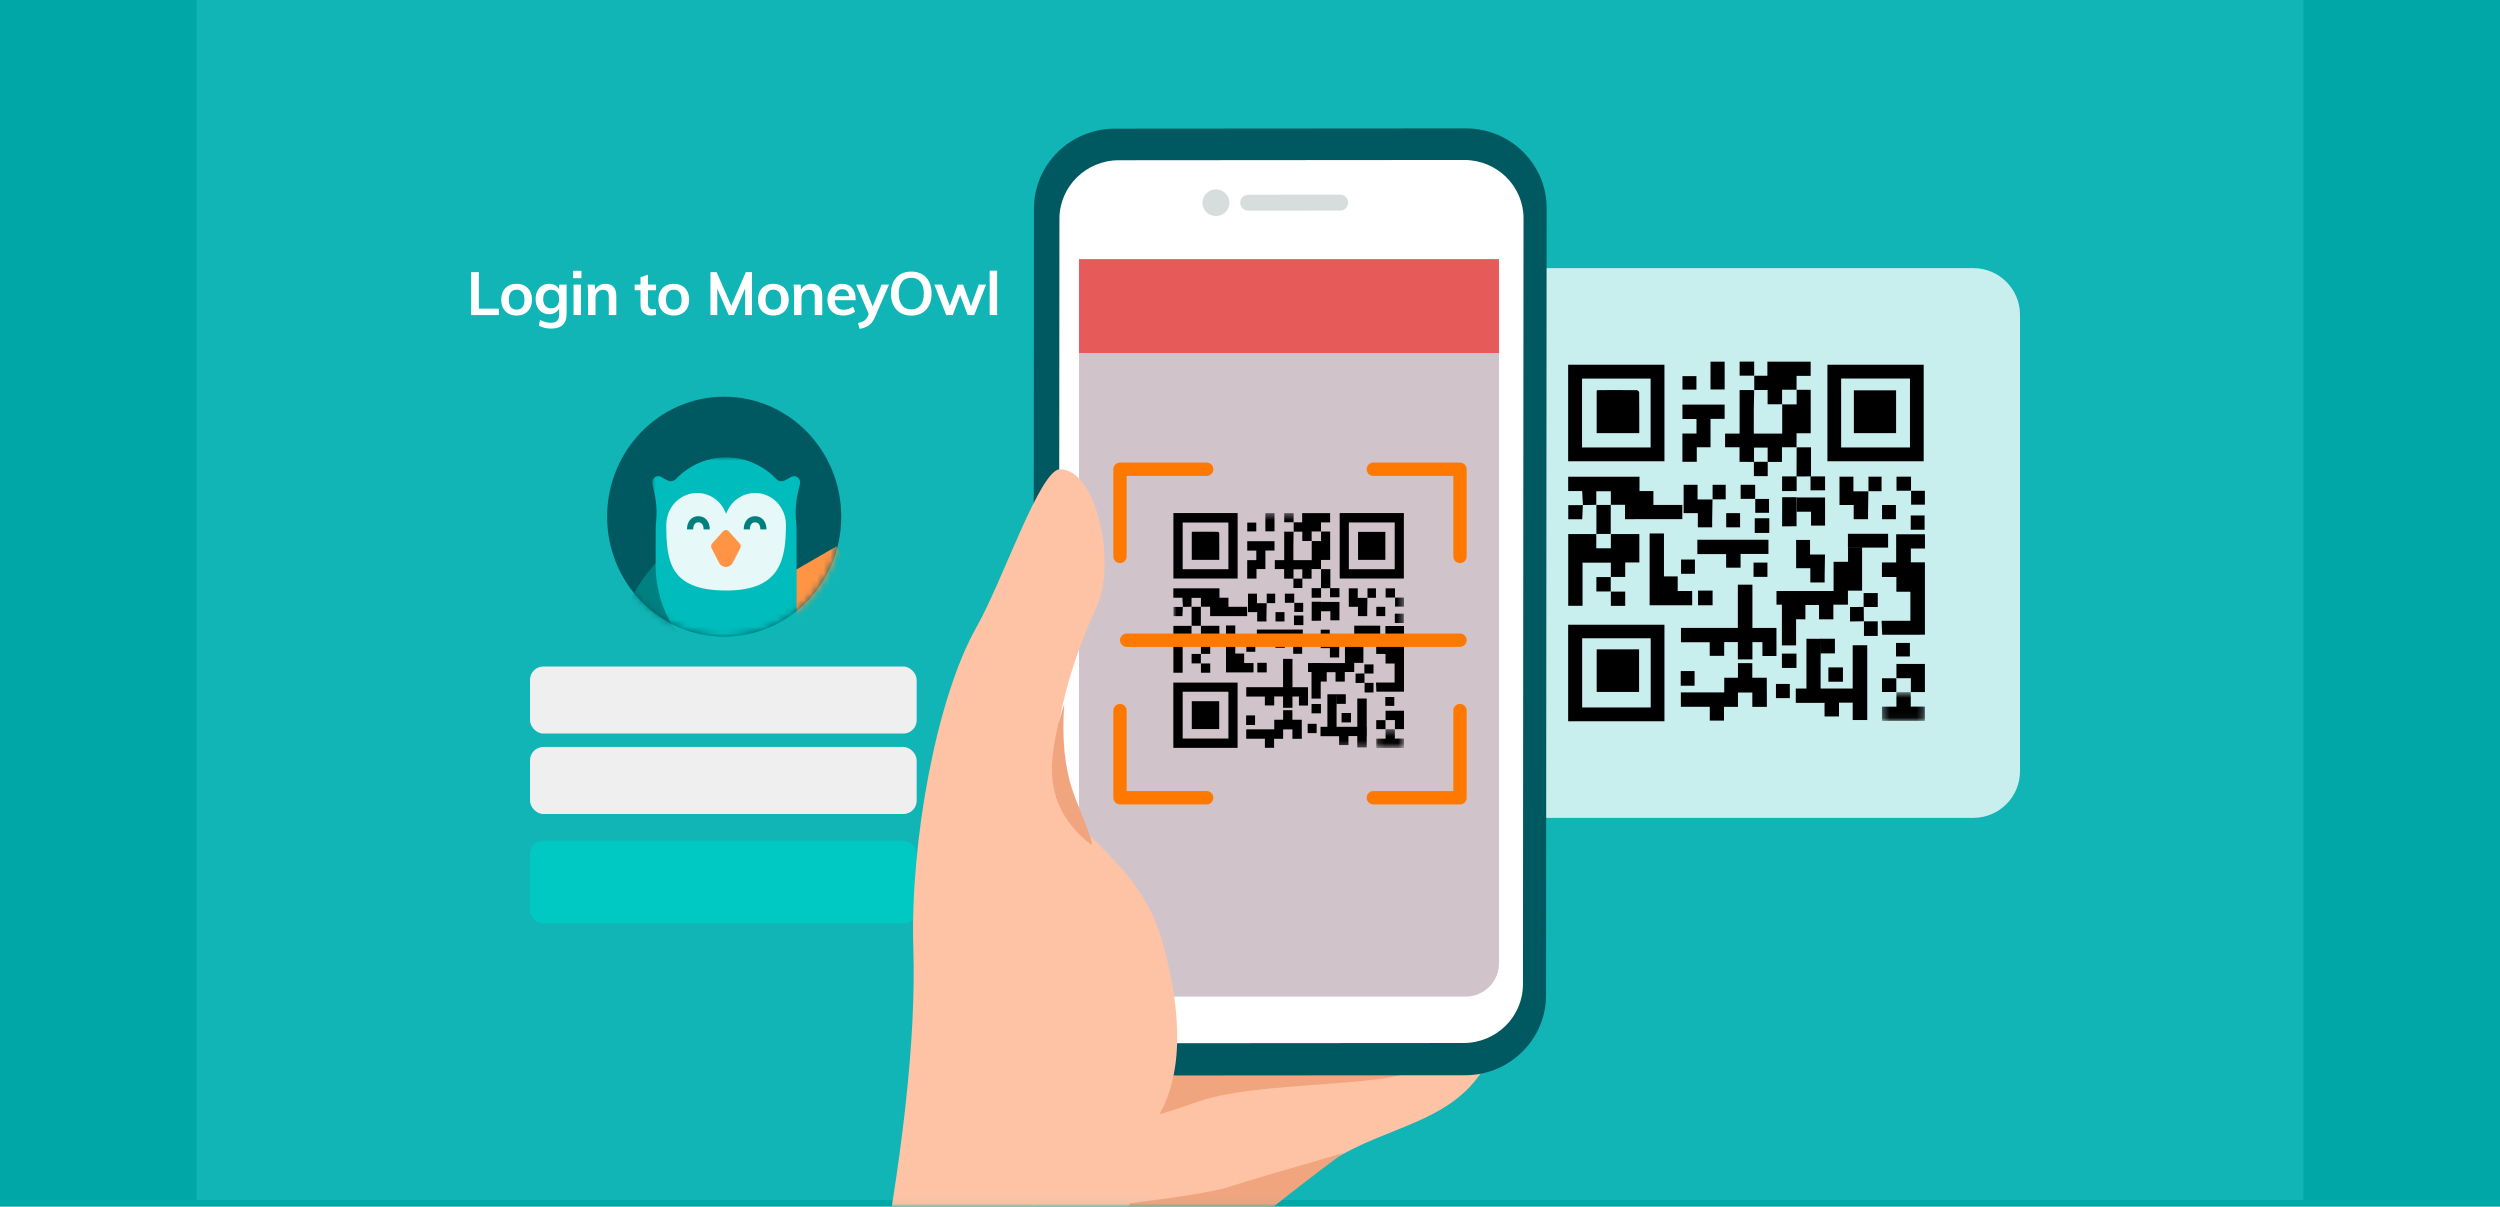 <svg xmlns="http://www.w3.org/2000/svg" xmlns:xlink="http://www.w3.org/1999/xlink" width="375" height="181" viewBox="0 0 375 181">
    <defs>
        <path id="zy7c6qxlma" d="M0.302 0.622L6.764 0.622 6.764 4.959 0.302 4.959z"/>
        <path id="pr2f7az0ce" d="M0 0L24.89 0 24.89 33.42 0 33.42z"/>
        <path id="2uget9wygg" d="M0.5 0H134.5V171.95H0.5z"/>
        <path id="ez1ifmic8i" d="M0.195 0.406L4.373 0.406 4.373 3.242 0.195 3.242z"/>
        <path id="9a7c78pjzk" d="M0 35.66L34.602 35.66 34.602 0.421 0 0.421z"/>
        <ellipse id="hstrlvfr7c" cx="17.558" cy="17.995" rx="17.558" ry="17.995"/>
    </defs>
    <g fill="none" fill-rule="evenodd">
        <g>
            <g>
                <g>
                    <path fill="#00A7A7" d="M0 0H375V181H0z" transform="translate(-325 -139) translate(325 140) translate(0 -1)"/>
                    <path fill="#11B5B5" d="M29.5 0H345.5V179.994H29.5z" transform="translate(-325 -139) translate(325 140) translate(0 -1)"/>
                    <g>
                        <g>
                            <g>
                                <path fill="#FFF" d="M7 82.456h66c3.866 0 7-3.134 7-7V7c0-3.866-3.134-7-7-7H7C3.134 0 0 3.134 0 7v68.456c0 3.866 3.134 7 7 7z" opacity=".771" transform="translate(-325 -139) translate(325 140) translate(0 -1) translate(70 9.05) translate(.5 31.172) translate(152.5)"/>
                                <g>
                                    <path fill="#000" d="M0 15.6h14.444V1.114H0V15.6zm2.084-2.07h10.287V3.2H2.084v10.33zM38.889 15.6h14.444V1.114H38.89V15.6zm2.06-2.07h10.324V3.191H40.949V13.53zM0 54.599h14.444V40.114H0v14.485zm2.102-2.072h10.28V42.144H2.102v10.383z" transform="translate(-325 -139) translate(325 140) translate(0 -1) translate(70 9.05) translate(.5 31.172) translate(152.5) translate(12.222 13.371)"/>
                                    <g>
                                        <path fill="#000" d="M47.107 41.63l-.091-2.099h4.32v-4.368h-2.102V32.96h-2.166v-2.186h2.134v-4.23h4.317v2.138h-2.112v2.078h2.11v10.852l-6.424.001c0 .002.014.016.014.016M6.407 32.962L6.407 30.809 2.16 30.809 2.16 37.281.012 37.281.012 26.517 4.239 26.517 4.22 26.499 4.22 28.651 6.405 28.651 6.405 26.499 6.39 26.515 10.682 26.515 10.682 30.78 8.559 30.78 8.559 32.961 8.574 32.946 6.39 32.946zM4.24 22.126l-2.035.043.013.01-.114-2.11h-2.1v-2.155h10.699v2.157h2.103l-.019-.018v2.091h4.354l-.016-.015v2.153H8.528v-2.153H6.39l.016.015V20.1H4.22v2.044l.019-.018zM23.541 13.513v-2.067h8.567V7.049l-.018.016h2.184v-2.2l-.012.015h2.123v6.52H34.26v2.111l.014-.015h-2.2v2.201h-2.15v-2.152H27.88v2.154l-2.188-.017.016.015v-2.2h-2.184l.017.016zM16.907 52.44v-2.177h6.507V48.05l-.019.017h2.076v-2.2l-.013.014 2.184.001-.018-.015v2.2h2.185l-.016-.015.018 4.387-2.184-.001v-2.152h-2.153v2.153h-2.096v2.06h-2.151l.015.015v-2.091h-4.353l.018.017zM18.605 35.04L18.605 37.194 12.222 37.194 12.222 26.425 14.392 26.425 14.373 26.408 14.373 32.87 16.449 32.87 16.433 32.855 16.433 35.056 18.617 35.056z" transform="translate(-325 -139) translate(325 140) translate(0 -1) translate(70 9.05) translate(.5 31.172) translate(152.5) translate(12.222 13.371)"/>
                                        <path fill="#000" d="M27.906 2.763L29.886 2.763 29.886.655 36.377.655 36.377 2.786 34.262 2.786 34.262 4.88 34.275 4.864 32.091 4.864 32.091 7.065 32.108 7.049 29.918 7.049 29.918 4.904 27.905 4.904 27.919 4.915 27.919 2.753zM19.312 15.681L17.138 15.681 17.138 11.44 19.251 11.44 19.251 9.26 17.143 9.26 17.143 7.1 23.473 7.1 23.473 9.236 21.358 9.236 21.358 13.512 21.37 13.496 19.294 13.496 19.294 15.697z" transform="translate(-325 -139) translate(325 140) translate(0 -1) translate(70 9.05) translate(.5 31.172) translate(152.5) translate(12.222 13.371)"/>
                                        <g transform="translate(-325 -139) translate(325 140) translate(0 -1) translate(70 9.05) translate(.5 31.172) translate(152.5) translate(12.222 13.371) translate(46.753 49.588)">
                                            <mask id="yv7m2wcs1b" fill="#fff">
                                                <use xlink:href="#zy7c6qxlma"/>
                                            </mask>
                                            <path fill="#000" d="M4.64 0.623L4.64 2.807 6.764 2.807 6.764 4.959 0.321 4.959 0.321 2.805 0.302 2.823 2.487 2.823 2.487 0.622 2.471 0.638 4.656 0.638z" mask="url(#yv7m2wcs1b)"/>
                                        </g>
                                        <path fill="#000" d="M45.034 20.09c-.017 1.05-.036 2.1-.05 3.149-.007.34-.002.68-.002 1.052h-2.15v-2.137l-2.147.001.018.018V17.91h2.086v2.196h2.258l-.013-.015zM49.242 48.15L49.242 45.997 53.515 45.997 53.515 50.212 51.393 50.212 51.409 50.226 51.409 48.135 49.224 48.135zM27.905 4.905c-.019.977-.04 1.953-.056 2.93-.007.45-.001 4.738-.001 5.215h-2.129V4.914h2.199l-.013-.01M34.25 35.07c-.02.978-.043 1.954-.057 2.932-.008.45-.002 4.736-.002 5.215h-2.129V35.08h2.2l-.013-.01M34.26 13.51h2.17v4.373l.013-.016-2.183.014.015-4.385-.015.015zM4.24 26.517v-4.39l-.02.017h2.185l-.016-.015v4.386l.016-.016H4.22l.019.018zM21.355 4.827L23.475 4.827 23.475.655 21.355.655zM51.444 20.016L49.254 20.016 49.254 17.911 51.432 17.911 51.432 20.03zM27.919 2.753h-2.196V.648h2.18l.001 2.116.015-.011M8.561 35.132L8.561 37.284 6.407 37.284 6.407 35.13 6.389 35.147 8.574 35.147zM47.085 24.288L49.167 24.288 49.167 22.153 47.085 22.153zM2.205 22.169c-.032.698-.062 1.397-.094 2.124H.018v-2.115h2.199l-.012-.009" transform="translate(-325 -139) translate(325 140) translate(0 -1) translate(70 9.05) translate(.5 31.172) translate(152.5) translate(12.222 13.371)"/>
                                        <path fill="#000" d="M6.407 35.13L4.237 35.13 4.237 32.962 6.407 32.962 6.389 32.946 6.389 35.148zM45.047 20.104v-2.192h1.966v2.176h-1.98l.014.016M47.074 50.229V48.15h2.168l-.018-.015v2.091l.016-.016-2.184.001.018.018zM17.148 4.846L19.243 4.846 19.243 2.825 17.148 2.825zM42.28 39.65v-2.207l-.02.019 2.079-.017.02 2.165.013-.015-2.112.037.02.017zM51.432 20.03h2.079v2.077h-2.067v-2.09l-.012.014M38.46 51.836L34.146 51.836 34.146 49.684 44.809 49.684 44.809 51.812 40.629 51.812 40.629 53.874 38.46 53.874z" transform="translate(-325 -139) translate(325 140) translate(0 -1) translate(70 9.05) translate(.5 31.172) translate(152.5) translate(12.222 13.371)"/>
                                        <path fill="#000" d="M42.681 54.412L44.865 54.412 44.865 43.194 42.681 43.194zM21.235 42.745L16.921 42.745 16.921 40.593 27.584 40.593 27.584 42.72 23.404 42.72 23.404 44.782 21.235 44.782zM23.696 29.522L19.381 29.522 19.381 27.369 30.045 27.369 30.045 29.497 25.864 29.497 25.864 31.559 23.696 31.559z" transform="translate(-325 -139) translate(325 140) translate(0 -1) translate(70 9.05) translate(.5 31.172) translate(152.5) translate(12.222 13.371)"/>
                                        <path fill="#000" d="M25.456 45.321L27.64 45.321 27.64 34.103 25.456 34.103zM39.035 48.664L41.219 48.664 41.219 46.512 39.035 46.512zM32.063 46.598L34.247 46.598 34.247 44.446 32.063 44.446zM36.355 19.958L38.539 19.958 38.539 17.867 36.355 17.867zM44.36 39.61h2.079v2.186h-2.067v-2.2l-.013.014M16.889 49.27L18.964 49.27 18.964 47.069 16.889 47.069zM44.321 37.461L46.444 37.461 46.444 35.37 44.321 35.37zM32.091 20.068L34.275 20.068 34.275 17.867 32.091 17.867zM27.861 15.682h2.075v2.15h-2.075v-2.15zM49.181 44.877L51.263 44.877 51.263 42.85 49.181 42.85zM27.99 24.15h2.184l-.001 2.2h-2.184v-2.2zM37.832 42.214h2.184v2.2h-2.184v-2.2zM19.483 37.195L21.667 37.195 21.667 34.994 19.483 34.994zM10.669 11.381h-6.39v-6.4c.06-.018.127-.056.194-.056 1.931-.004 3.863-.012 5.796.006.133.001.382.186.383.288.023 2.035.017 4.07.017 6.162M42.857 11.373L49.192 11.373 49.192 4.955 42.857 4.955zM4.279 50.196L10.641 50.196 10.641 43.806 4.279 43.806zM21.655 21.31c-.017 1.049-.036 2.099-.052 3.148-.005.34 0 .681 0 1.052h-2.15v-2.136h-2.147l.017.019.001-4.265h2.086v2.195h2.257l-.012-.014zM23.706 25.507L25.789 25.507 25.789 23.373 23.706 23.373z" transform="translate(-325 -139) translate(325 140) translate(0 -1) translate(70 9.05) translate(.5 31.172) translate(152.5) translate(12.222 13.371)"/>
                                        <path fill="#000" d="M21.667 21.323v-2.192h1.966v2.176h-1.98l.014.016M28.065 21.236L25.875 21.236 25.875 19.131 28.052 19.131 28.052 21.25z" transform="translate(-325 -139) translate(325 140) translate(0 -1) translate(70 9.05) translate(.5 31.172) translate(152.5) translate(12.222 13.371)"/>
                                        <path fill="#000" d="M28.053 21.25h2.079v2.077h-2.068v-2.091c.002 0-.011.014-.011.014M31.17 51.128L33.251 51.128 33.251 48.993 31.17 48.993zM34.266 23.185L34.266 21.031 38.539 21.031 38.539 25.246 36.418 25.246 36.433 25.26 36.433 23.169 34.249 23.169zM41.934 26.473h6.06v2.076h-6.027c0-.7 0-1.394.002-2.09l-.035.014" transform="translate(-325 -139) translate(325 140) translate(0 -1) translate(70 9.05) translate(.5 31.172) translate(152.5) translate(12.222 13.371)"/>
                                        <path fill="#000" d="M31.25 37.12v-2.066h8.567v-4.397l-.018.016h2.185v-2.2l-.013.015h2.122v6.52h-2.125v2.11l.016-.014h-2.202v2.202h-2.149v-2.153h-2.045v2.154l-2.187-.017.016.016v-2.202h-2.184l.017.017zM37.929 42.213c-.019.978-.041 1.954-.056 2.932-.007.45-.001 4.736-.001 5.215h-2.129v-8.138l2.198.001-.012-.01" transform="translate(-325 -139) translate(325 140) translate(0 -1) translate(70 9.05) translate(.5 31.172) translate(152.5) translate(12.222 13.371)"/>
                                        <path fill="#000" d="M38.527 29.574c-.018 1.05-.037 2.1-.052 3.149-.005.34 0 .681 0 1.051h-2.15v-2.136h-2.147l.017.02v-4.265h2.087v2.195h2.258l-.013-.014zM16.936 32.478L19.019 32.478 19.019 30.342 16.936 30.342zM51.386 25.865L53.468 25.865 53.468 23.731 51.386 23.731zM27.809 32.936L29.892 32.936 29.892 30.801 27.809 30.801zM32.09 20.99h2.172v4.372l.012-.016-2.184.015.016-4.386-.016.015zM26.973 42.748L26.973 40.594 31.245 40.594 31.245 44.808 29.124 44.808 29.14 44.823 29.14 42.731 26.956 42.731z" transform="translate(-325 -139) translate(325 140) translate(0 -1) translate(70 9.05) translate(.5 31.172) translate(152.5) translate(12.222 13.371)"/>
                                    </g>
                                </g>
                            </g>
                            <g>
                                <path fill="#FFF" fill-rule="nonzero" d="M4.331 7.039v-.96H1.334V.596H.174V7.04H4.33zm2.667.072c.456 0 .858-.096 1.206-.29.348-.192.616-.468.805-.827.19-.36.284-.78.284-1.263 0-.483-.095-.903-.284-1.262-.189-.36-.457-.635-.805-.828-.348-.193-.75-.29-1.206-.29-.462 0-.869.097-1.22.29-.35.193-.62.469-.81.828-.189.359-.283.78-.283 1.262 0 .483.094.904.283 1.263.19.359.46.635.81.828.351.193.758.29 1.22.29zm-.01-.887c-.377 0-.667-.125-.868-.375-.2-.25-.301-.623-.301-1.118 0-.489.102-.861.306-1.118.204-.256.495-.384.873-.384.372 0 .66.128.864.384.204.257.306.63.306 1.118 0 .495-.1.867-.302 1.118-.2.25-.493.375-.877.375zm5.196 2.842c.756 0 1.329-.184 1.719-.552.39-.368.585-.908.585-1.62V2.47h-1.116v.687c-.138-.253-.338-.45-.599-.592-.26-.142-.56-.213-.895-.213-.396 0-.749.095-1.058.285-.309.19-.549.459-.72.806-.17.346-.256.743-.256 1.19 0 .446.085.843.256 1.19.171.347.411.615.72.805.31.19.662.285 1.058.285.33 0 .627-.077.89-.23.265-.154.466-.355.604-.602v.905c0 .808-.405 1.212-1.215 1.212-.546 0-1.095-.145-1.647-.434l-.18.86c.534.295 1.152.443 1.854.443zm-.01-3.04c-.371 0-.664-.124-.877-.372-.213-.247-.32-.588-.32-1.022 0-.435.107-.776.32-1.023.213-.247.506-.371.878-.371.378 0 .672.124.882.37.21.248.315.59.315 1.024 0 .434-.107.775-.32 1.022-.213.248-.505.371-.877.371zm4.54-4.517V.396h-1.252V1.51h1.251zm-.064 5.53v-4.57h-1.116v4.57h1.116zm2.18 0V4.45c0-.362.105-.654.315-.874.21-.22.486-.33.828-.33.288 0 .501.083.64.249.137.166.206.43.206.792v2.75h1.125V4.234c0-1.255-.543-1.882-1.629-1.882-.336 0-.637.075-.904.226-.267.151-.479.365-.635.643l-.08-.751h-1.054c.048.38.072.811.072 1.294v3.276h1.116zm8.348.063c.282 0 .522-.036.72-.108v-.896c-.162.048-.312.072-.45.072-.498 0-.747-.268-.747-.805V3.319h1.206v-.85H26.7V.975l-1.125.38V2.47h-.873v.85h.873v2.1c0 .543.138.96.414 1.249.276.29.672.434 1.188.434zm3.395.01c.456 0 .858-.097 1.206-.29.348-.193.617-.47.806-.828.189-.36.283-.78.283-1.263 0-.483-.094-.903-.283-1.262-.19-.36-.458-.635-.806-.828-.348-.193-.75-.29-1.206-.29-.462 0-.868.097-1.22.29-.35.193-.62.469-.81.828-.188.359-.283.78-.283 1.262 0 .483.095.904.284 1.263.189.359.459.635.81.828.35.193.757.29 1.22.29zm-.009-.888c-.378 0-.667-.125-.868-.375-.201-.25-.302-.623-.302-1.118 0-.489.102-.861.306-1.118.204-.256.495-.384.873-.384.372 0 .66.128.864.384.204.257.306.63.306 1.118 0 .495-.1.867-.301 1.118-.201.25-.494.375-.878.375zm6.53.815V3.084l1.71 3.955h.765l1.7-4v4h1.027V.595h-.918L39.19 5.636 36.986.596h-.918v6.443h1.026zm8.417.072c.456 0 .858-.096 1.206-.29.348-.192.616-.468.805-.827.19-.36.284-.78.284-1.263 0-.483-.095-.903-.284-1.262-.189-.36-.457-.635-.805-.828-.348-.193-.75-.29-1.206-.29-.462 0-.869.097-1.22.29-.35.193-.62.469-.81.828-.189.359-.283.78-.283 1.262 0 .483.094.904.283 1.263.19.359.46.635.81.828.351.193.758.29 1.22.29zm-.01-.887c-.377 0-.667-.125-.868-.375-.2-.25-.301-.623-.301-1.118 0-.489.102-.861.306-1.118.204-.256.495-.384.873-.384.372 0 .66.128.864.384.204.257.306.63.306 1.118 0 .495-.1.867-.302 1.118-.2.25-.493.375-.877.375zm4.224.815V4.45c0-.362.105-.654.315-.874.21-.22.486-.33.828-.33.288 0 .501.083.64.249.137.166.206.43.206.792v2.75h1.125V4.234c0-1.255-.543-1.882-1.629-1.882-.336 0-.637.075-.904.226-.267.151-.479.365-.635.643l-.08-.751h-1.054c.048.38.072.811.072 1.294v3.276h1.116zm6.284.072c.324 0 .644-.053.959-.158.315-.106.58-.246.796-.42l-.324-.78c-.426.327-.888.49-1.386.49-.432 0-.757-.117-.976-.349-.22-.232-.34-.593-.365-1.081h3.132V4.64c0-.712-.181-1.272-.544-1.68-.363-.406-.857-.61-1.48-.61-.427 0-.808.101-1.144.303-.336.202-.597.484-.783.846-.186.362-.279.776-.279 1.24 0 .736.213 1.315.64 1.738.425.422 1.01.633 1.754.633zm.855-2.905H54.75c.054-.338.176-.596.365-.774.189-.178.433-.267.733-.267s.536.088.707.263c.17.175.274.434.31.778zm1.578 4.896c.546-.084 1.005-.256 1.377-.516.372-.259.678-.672.918-1.24l2.115-4.877h-1.116l-1.332 3.285-1.305-3.285h-1.18l1.89 4.407-.143.335c-.132.29-.305.508-.518.656-.213.148-.532.27-.958.366l.252.87zm7.75-1.982c.625 0 1.165-.134 1.62-.402.457-.269.808-.652 1.054-1.15.246-.497.369-1.084.369-1.76 0-.67-.122-1.253-.365-1.751s-.594-.88-1.053-1.145c-.459-.265-1-.398-1.624-.398-.624 0-1.166.133-1.625.398-.459.266-.811.647-1.057 1.145-.246.498-.37 1.081-.37 1.751 0 .676.125 1.263.374 1.76.25.498.603.881 1.062 1.15.46.268.998.402 1.616.402zm0-.932c-.593 0-1.055-.205-1.385-.615-.33-.41-.495-.999-.495-1.765 0-.766.165-1.351.495-1.756.33-.404.792-.606 1.386-.606.594 0 1.056.204 1.386.61.33.408.495.992.495 1.752 0 .766-.165 1.355-.495 1.765-.33.41-.792.615-1.386.615zm6.231.85l1.098-2.995 1.125 2.996h.981l1.782-4.57h-1.098l-1.17 3.249-1.179-3.25h-.81L71.973 5.69l-1.17-3.221h-1.152l1.782 4.57h.99zm6.644 0V.379h-1.116v6.66h1.116z" transform="translate(-325 -139) translate(325 140) translate(0 -1) translate(70 9.05) translate(.5 31.172)"/>
                                <g>
                                    <g>
                                        <g>
                                            <g>
                                                <g transform="translate(-325 -139) translate(325 140) translate(0 -1) translate(70 9.05) translate(.5 31.172) translate(9 19.106) translate(11) translate(.57 .025) translate(0 .154)">
                                                    <mask id="mmmcsc1x4d" fill="#fff">
                                                        <use xlink:href="#hstrlvfr7c"/>
                                                    </mask>
                                                    <use fill="#005960" xlink:href="#hstrlvfr7c"/>
                                                    <g mask="url(#mmmcsc1x4d)">
                                                        <g>
                                                            <path fill="#008181" d="M45.442 27.884C45.09 40.178 35.425 50.03 23.552 50.03c-11.872 0-21.538-9.853-21.89-22.147z" transform="translate(-8.406 9.097) rotate(45 23.552 38.957)"/>
                                                            <g>
                                                                <path fill="#FF9445" d="M31.446 17.6c-.151 5.487-4.497 9.888-9.836 9.888-5.34 0-9.685-4.4-9.836-9.889z" transform="translate(-8.406 9.097) translate(15.16) rotate(-30 21.61 22.544)"/>
                                                                <g>
                                                                    <g transform="translate(-8.406 9.097) translate(15.16)">
                                                                        <mask id="w02jlsk8sf" fill="#fff">
                                                                            <use xlink:href="#pr2f7az0ce"/>
                                                                        </mask>
                                                                        <path fill="#00BCBC" d="M21.662 31.64V10.872c0-.402-.021-.798-.063-1.188-.172-1.61-.033-3.235.365-4.803.074-.292.142-.594.206-.908.164-.808-.672-1.434-1.365-1.02-.311.186-.635.366-.958.526-.412.204-.9.114-1.22-.22C16.71 1.248 14.041 0 11.094 0S5.48 1.249 3.561 3.257c-.32.335-.808.425-1.22.221-.322-.16-.644-.34-.955-.525-.694-.414-1.53.212-1.365 1.02.064.311.131.612.204.902.397 1.568.538 3.192.365 4.802-.043.392-.064.79-.064 1.195v5.382c0 6.84 3.98 12.74 9.682 15.386h-7.58H24.89h-3.228z" mask="url(#w02jlsk8sf)"/>
                                                                    </g>
                                                                    <path fill="#FFF" d="M15.442 5.34c-2 0-3.703 1.312-4.348 3.15-.644-1.838-2.347-3.15-4.347-3.15-2.554 0-4.625 2.14-4.625 4.78 0 5.441.508 9.853 8.972 9.853 7.995 0 8.972-4.412 8.972-9.853 0-2.64-2.07-4.78-4.624-4.78" opacity=".901" transform="translate(-8.406 9.097) translate(15.16)"/>
                                                                </g>
                                                            </g>
                                                        </g>
                                                    </g>
                                                </g>
                                                <path fill="#FF9445" d="M18.848 25.048l1.113-2.155c.125-.24.088-.543-.089-.739l-1.64-1.813c-.225-.25-.607-.25-.833 0l-1.64 1.813c-.176.196-.213.498-.089.739l1.114 2.155c.442.857 1.621.857 2.064 0" transform="translate(-325 -139) translate(325 140) translate(0 -1) translate(70 9.05) translate(.5 31.172) translate(9 19.106) translate(11) translate(.57 .025)"/>
                                            </g>
                                            <g fill="#007F7E">
                                                <path d="M11.931 1.98h-.924c0-.319-.077-1.06-.786-1.06-.71 0-.786.741-.786 1.06h-.924C8.51.795 9.198 0 10.22 0s1.71.795 1.71 1.98M3.42 1.98h-.924c0-.319-.076-1.06-.786-1.06-.709 0-.786.741-.786 1.06H0C0 .795.687 0 1.71 0s1.71.795 1.71 1.98" transform="translate(-325 -139) translate(325 140) translate(0 -1) translate(70 9.05) translate(.5 31.172) translate(9 19.106) translate(11) translate(.57 .025) translate(11.976 18.076)"/>
                                            </g>
                                        </g>
                                    </g>
                                    <g transform="translate(-325 -139) translate(325 140) translate(0 -1) translate(70 9.05) translate(.5 31.172) translate(9 19.106) translate(0 40.65)">
                                        <rect width="58" height="12.406" y="26.144" fill="#00C9C3" rx="2"/>
                                        <rect width="58" height="10.056" y="12.067" fill="#EFEFEF" rx="2"/>
                                        <rect width="58" height="10.056" fill="#EFEFEF" rx="2"/>
                                    </g>
                                </g>
                            </g>
                        </g>
                        <g transform="translate(-325 -139) translate(325 140) translate(0 -1) translate(70 9.05) translate(51)">
                            <mask id="zvd389n26h" fill="#fff">
                                <use xlink:href="#2uget9wygg"/>
                            </mask>
                            <g mask="url(#zvd389n26h)">
                                <g>
                                    <path fill="#FAB08A" d="M72.236 141.661c2.281-1.862 3.979-2.793 5.092-2.793 1.67 0 2.753.494 3.57 1.807.545.875.435 2.244-.332 4.107l-8.33-3.12z" transform="translate(-1 6.039)"/>
                                    <path fill="#F0A57E" d="M72.236 141.661c.947-.741 1.627-1.248 2.039-1.52 1.862.667 4.99 1.818 6.864 2.821-.07.362-.262.969-.573 1.82l-8.33-3.12z" transform="translate(-1 6.039)"/>
                                    <path fill="#FEC3A4" d="M102.5 145.297c-5 8.045-14.5 8.547-22.5 13.575-8 5.028-17.5 12.57-21.5 20.614-2.667 5.363-5.333 11.564-8 18.603H0l25.5-49.272c9-5.363 14-8.212 15-8.548 1.5-.502 67-3.016 62 5.028z" transform="translate(-1 6.039)"/>
                                    <path fill="#F0A57E" d="M81.5 157.867c-9.333 2.681-15 4.357-17 5.027-2 .67-7 1.509-15 2.514L34 198.088h16.5c5.667-14.077 10-22.624 13-25.64 3-3.017 9-7.878 18-14.581z" transform="translate(-1 6.039)"/>
                                    <path fill="#F0A57E" d="M47.72 145.88l-1.724 4.46c1.498.724 5.934.261 13.307-1.387 11.06-2.472 37.386 3.056 33.177-3.103-2.806-4.107-17.725-4.097-44.76.03z" transform="translate(-1 6.039) rotate(-7 69.464 146.724)"/>
                                    <g>
                                        <g transform="translate(-1 6.039) translate(28) rotate(-3 93.16 1.166)">
                                            <path fill="#005960" d="M19.188.336L71.735 3.05c6.697.346 11.841 5.978 11.49 12.578l-6.27 117.926c-.351 6.6-6.065 11.671-12.762 11.325l-52.547-2.714C4.95 141.82-.195 136.188.156 129.587L6.426 11.66C6.776 5.061 12.491-.01 19.188.336z"/>
                                            <path fill="#FFF" d="M19.518 5.099L71.256 7.77c4.912.254 8.684 4.384 8.427 9.224l-6.101 114.739c-.257 4.84-4.447 8.559-9.359 8.305l-51.738-2.673c-4.911-.253-8.684-4.383-8.427-9.224L10.16 13.404c.258-4.84 4.448-8.559 9.359-8.305z"/>
                                            <ellipse cx="33.73" cy="12.225" fill="#D7DDDC" rx="2.024" ry="1.995" transform="rotate(3 33.73 12.225)"/>
                                            <path fill="#D7DDDC" d="M38.644 11.28l13.743.71c.67.035 1.185.598 1.15 1.258-.036.66-.607 1.167-1.277 1.132l-13.743-.71c-.67-.034-1.184-.597-1.149-1.257.035-.66.607-1.167 1.276-1.133z"/>
                                        </g>
                                    </g>
                                    <path fill="#D0C4CA" d="M41.852 23.786h63v105.611c0 2.762-2.239 5-5 5h-53c-2.762 0-5-2.238-5-5V23.786z" transform="translate(-1 6.039)"/>
                                    <g>
                                        <g fill="#FF7900" fill-rule="nonzero">
                                            <path d="M13-1.006c.513 0 .936.389.993.889L14 0v13.072c0 .556-.448 1.006-1 1.006-.513 0-.936-.388-.993-.889L12 13.072V1.006H0c-.513 0-.936-.389-.993-.889L-1 0c0-.516.386-.94.883-.999L0-1.006h13z" transform="translate(-1 6.039) translate(48 55.3) matrix(-1 0 0 1 13 0)"/>
                                            <path d="M13 35.194c.513 0 .936.389.993.889L14 36.2v13.072c0 .556-.448 1.006-1 1.006-.513 0-.936-.388-.993-.889L12 49.272V37.206H0c-.513 0-.936-.389-.993-.889L-1 36.2c0-.516.386-.94.883-.999L0 35.194h13z" transform="translate(-1 6.039) translate(48 55.3) rotate(180 6.5 42.736)"/>
                                            <path d="M51-1.006c.513 0 .936.389.993.889L52 0v13.072c0 .556-.448 1.006-1 1.006-.513 0-.936-.388-.993-.889L50 13.072V1.006H38c-.513 0-.936-.389-.993-.889L37 0c0-.516.386-.94.883-.999L38-1.006h13z" transform="translate(-1 6.039) translate(48 55.3)"/>
                                            <path d="M51 35.194c.513 0 .936.389.993.889L52 36.2v13.072c0 .556-.448 1.006-1 1.006-.513 0-.936-.388-.993-.889L50 49.272V37.206H38c-.513 0-.936-.389-.993-.889L37 36.2c0-.516.386-.94.883-.999l.117-.007h13z" transform="translate(-1 6.039) translate(48 55.3) matrix(1 0 0 -1 0 85.472)"/>
                                        </g>
                                        <g>
                                            <path fill="#000" d="M.01 10.363h9.634V.54H.01v9.823zM1.4 8.959h6.86V1.955H1.4v7.004zM24.954 10.362h9.625V.542h-9.625v9.82zm1.372-1.403h6.88v-7.01h-6.88v7.01zM0 35.756h9.64v-9.79H0v9.79zm1.403-1.4h6.86v-7.018h-6.86v7.018z" transform="translate(-1 6.039) translate(48 55.3) translate(8 6.033)"/>
                                            <g transform="translate(-1 6.039) translate(48 55.3) translate(8 6.033) translate(0 .119)">
                                                <path fill="#000" d="M30.456 27.215l-.059-1.372h2.793v-2.856H31.83v-1.44h-1.4V20.12h1.38v-2.765h2.791v1.397h-1.366v1.359H34.6v7.094h-4.154c0 .002.009.011.009.011M4.142 21.549L4.142 20.141 1.396 20.141 1.396 24.372.008 24.372.008 17.336 2.741 17.336 2.729 17.324 2.729 18.73 4.141 18.73 4.141 17.324 4.131 17.334 6.906 17.334 6.906 20.122 5.533 20.122 5.533 21.548 5.543 21.538 4.131 21.538zM2.741 14.465l-1.316.028.009.006-.073-1.38H.003v-1.408H6.92v1.41h1.36l-.013-.012v1.368h2.815l-.01-.01v1.407H5.514v-1.408H4.13l.01.01V13.14H2.729v1.336l.012-.011zM15.22 8.834V7.483h5.539V4.608l-.012.01h1.413V3.18l-.008.01h1.372v4.263H22.15v1.38l.01-.01h-1.423v1.439h-1.39V8.855h-1.322v1.408c-.472-.004-.943-.008-1.414-.01l.01.009V8.823h-1.412l.011.01zM10.931 34.282v-1.423h4.207v-1.447l-.012.01h1.342v-1.438l-.008.01h1.411l-.011-.01v1.439h1.412l-.01-.01.012 2.868-1.412-.001v-1.407H16.47v1.408h-1.355v1.346h-1.391l.01.01V34.27h-2.815l.012.012zM12.029 22.907L12.029 24.315 7.902 24.315 7.902 17.275 9.305 17.275 9.292 17.264 9.292 21.489 10.635 21.489 10.625 21.478 10.625 22.917 12.037 22.917z"/>
                                                <path fill="#000" d="M18.042 1.806L19.322 1.806 19.322.429 23.519.429 23.519 1.821 22.151 1.821 22.151 3.191 22.16 3.18 20.748 3.18 20.748 4.619 20.759 4.608 19.343 4.608 19.343 3.206 18.042 3.206 18.051 3.213 18.051 1.8zM12.486 10.251L11.081 10.251 11.081 7.479 12.446 7.479 12.446 6.054 11.084 6.054 11.084 4.642 15.176 4.642 15.176 6.038 13.808 6.038 13.808 8.833 13.816 8.823 12.474 8.823 12.474 10.262z"/>
                                                <g transform="translate(30.227 32.418)">
                                                    <mask id="9s06wdlo3j" fill="#fff">
                                                        <use xlink:href="#ez1ifmic8i"/>
                                                    </mask>
                                                    <path fill="#000" d="M3 0.407L3 1.835 4.373 1.835 4.373 3.242 0.207 3.242 0.207 1.834 0.195 1.845 1.608 1.845 1.608 0.406 1.597 0.417 3.01 0.417z" mask="url(#9s06wdlo3j)"/>
                                                </g>
                                                <path fill="#000" d="M29.116 13.134c-.011.686-.024 1.372-.033 2.058-.004.223 0 .445 0 .688h-1.39v-1.397h-1.389l.012.013v-2.788h1.348v1.435h1.46l-.008-.01zM31.836 31.478L31.836 30.07 34.599 30.07 34.599 32.825 33.227 32.825 33.237 32.835 33.237 31.468 31.825 31.468zM18.042 3.206c-.013.639-.027 1.278-.036 1.916-.005.294-.002 3.097-.002 3.41h-1.376v-5.32h1.422l-.008-.006M22.143 22.927c-.012.64-.027 1.277-.036 1.916-.005.294-.001 3.097-.001 3.41h-1.377v-5.32h1.422l-.008-.006M22.15 8.833h1.404v2.858l.008-.01-1.412.009.01-2.867-.01.01zM2.741 17.335v-2.87l-.012.011H4.14l-.01-.01v2.868l.01-.01H2.729l.012.011z"/>
                                                <mask id="p3ogobewvl" fill="#fff">
                                                    <use xlink:href="#9a7c78pjzk"/>
                                                </mask>
                                                <path fill="#000" d="M13.806 3.155L15.177 3.155 15.177.428 13.806.428zM33.26 13.086L31.844 13.086 31.844 11.709 33.252 11.709 33.252 13.095zM18.05 1.8h-1.42V.424h1.41v1.383c.002 0 .01-.007.01-.007M5.535 22.967L5.535 24.374 4.143 24.374 4.143 22.966 4.131 22.977 5.543 22.977zM30.442 15.878L31.788 15.878 31.788 14.482 30.442 14.482zM1.425 14.493l-.06 1.388H.012V14.5h1.421l-.008-.006" mask="url(#p3ogobewvl)"/>
                                                <path fill="#000" d="M4.143 22.966L2.739 22.966 2.739 21.549 4.143 21.549 4.131 21.538 4.131 22.977zM29.124 13.143V11.71h1.271v1.422h-1.28l.01.011M30.435 32.836v-1.358h1.401l-.011-.01v1.367l.01-.01h-1.412l.012.011zM11.087 3.168L12.441 3.168 12.441 1.847 11.087 1.847zM27.335 25.92v-1.442l-.012.012 1.343-.01.014 1.414.008-.009-1.365.024.012.011zM33.253 13.095h1.343v1.358H33.26v-1.367l-.007.009M24.866 33.888L22.076 33.888 22.076 32.481 28.97 32.481 28.97 33.871 26.268 33.871 26.268 35.219 24.866 35.219z" mask="url(#p3ogobewvl)"/>
                                                <path fill="#000" d="M27.594 35.572L29.007 35.572 29.007 28.238 27.594 28.238zM13.729 27.944L10.94 27.944 10.94 26.537 17.834 26.537 17.834 27.928 15.131 27.928 15.131 29.276 13.729 29.276zM15.32 19.299L12.531 19.299 12.531 17.893 19.425 17.893 19.425 19.283 16.722 19.283 16.722 20.631 15.32 20.631z" mask="url(#p3ogobewvl)"/>
                                                <path fill="#000" d="M16.458 29.628L17.87 29.628 17.87 22.294 16.458 22.294zM25.237 31.814L26.649 31.814 26.649 30.407 25.237 30.407zM20.73 30.463L22.142 30.463 22.142 29.056 20.73 29.056zM23.505 13.047L24.917 13.047 24.917 11.68 23.505 11.68zM28.68 25.894h1.344v1.43h-1.336v-1.439l-.008.01M10.919 32.21L12.261 32.21 12.261 30.771 10.919 30.771zM28.655 24.49L30.027 24.49 30.027 23.123 28.655 23.123zM20.748 13.119L22.16 13.119 22.16 11.68 20.748 11.68zM18.013 10.252h1.342v1.406h-1.342v-1.406zM31.797 29.338L33.143 29.338 33.143 28.013 31.797 28.013zM18.096 15.787h1.412v1.44h-1.412v-1.44zM24.46 27.597h1.412v1.438H24.46v-1.438zM12.596 24.316L14.008 24.316 14.008 22.877 12.596 22.877zM6.898 7.44H2.766V3.256c.04-.012.082-.036.126-.036 1.249-.003 2.498-.008 3.747.004.086 0 .247.121.248.188.014 1.33.01 2.66.01 4.028M27.708 7.435L31.804 7.435 31.804 3.239 27.708 3.239zM2.767 32.815L6.88 32.815 6.88 28.638 2.767 28.638zM14 13.93c-.01.687-.023 1.373-.033 2.06-.003.222 0 .445 0 .687h-1.39V15.28l-1.388.001.011.012v-2.788h1.35v1.435h1.459L14 13.93zM15.327 16.675L16.673 16.675 16.673 15.28 15.327 15.28zM14.009 13.94v-1.433h1.27v1.422H14l.01.011M18.145 13.883L16.729 13.883 16.729 12.506 18.137 12.506 18.137 13.892z" mask="url(#p3ogobewvl)"/>
                                                <path fill="#000" d="M18.137 13.892h1.344v1.358h-1.337v-1.367l-.007.009M20.152 33.424L21.498 33.424 21.498 32.029 20.152 32.029zM22.154 15.157L22.154 13.748 24.917 13.748 24.917 16.505 23.546 16.505 23.555 16.514 23.555 15.146 22.143 15.146zM27.112 17.306h3.918v1.358h-3.897l.001-1.367-.022.01" mask="url(#p3ogobewvl)"/>
                                                <path fill="#000" d="M20.204 24.267v-1.351h5.539v-2.874l-.011.01h1.412v-1.439l-.009.01h1.373v4.264h-1.374v1.38l.01-.01H25.72v1.439h-1.389v-1.408h-1.322v1.409l-1.414-.012.01.01v-1.439h-1.412l.011.011zM24.522 27.597c-.012.639-.026 1.277-.036 1.916-.005.294 0 3.096 0 3.41h-1.377v-5.32h1.421l-.008-.006" mask="url(#p3ogobewvl)"/>
                                                <path fill="#000" d="M24.909 19.334c-.012.686-.024 1.372-.034 2.058-.003.223 0 .446 0 .688h-1.39v-1.397h-1.388l.011.013v-2.788h1.35v1.435h1.46l-.01-.01zM10.95 21.232L12.296 21.232 12.296 19.836 10.95 19.836zM33.222 16.909L34.569 16.909 34.569 15.514 33.222 15.514zM17.979 21.531L19.326 21.531 19.326 20.136 17.979 20.136zM20.747 13.722h1.404v2.858l.008-.01-1.412.01.01-2.868-.01.01zM17.439 27.946L17.439 26.538 20.201 26.538 20.201 29.293 18.83 29.293 18.84 29.303 18.84 27.935 17.428 27.935z" mask="url(#p3ogobewvl)"/>
                                            </g>
                                        </g>
                                    </g>
                                    <path fill="#FEC3A4" d="M39 55.3c5.5 0 8.5 14.078 5.5 20.614-3 6.536-7.5 18.603-6 28.658 5.553 7.578 13 11.061 16 22.122 3.448 12.714 2.615 22.1-2.5 28.156l-41 26.647c4.418-22.747 6.418-40.847 6-54.3-.5-16.089 3.5-37.708 9.5-48.266C30.422 72.029 36 55.299 39 55.299z" transform="translate(-1 6.039)"/>
                                    <path fill="#E65A5A" d="M41.852 23.786H104.852V37.864H41.852z" transform="translate(-1 6.039)"/>
                                    <path fill="#FF7900" fill-rule="nonzero" d="M99 79.936c.552 0 1 .45 1 1.006 0 .515-.386.94-.883.998l-.117.007H49c-.552 0-1-.45-1-1.005 0-.516.386-.941.883-1l.117-.006h50z" transform="translate(-1 6.039)"/>
                                    <path fill="#F0A57E" d="M39.639 90.494c-.366 5.094.042 9.397 1.223 12.912 1.087 3.237 3.79 9.019 2.656 8.11-3.542-2.84-5.162-5.957-5.608-9.327-.393-2.974.183-6.872 1.729-11.695z" transform="translate(-1 6.039)"/>
                                </g>
                            </g>
                        </g>
                    </g>
                </g>
            </g>
        </g>
    </g>
</svg>
